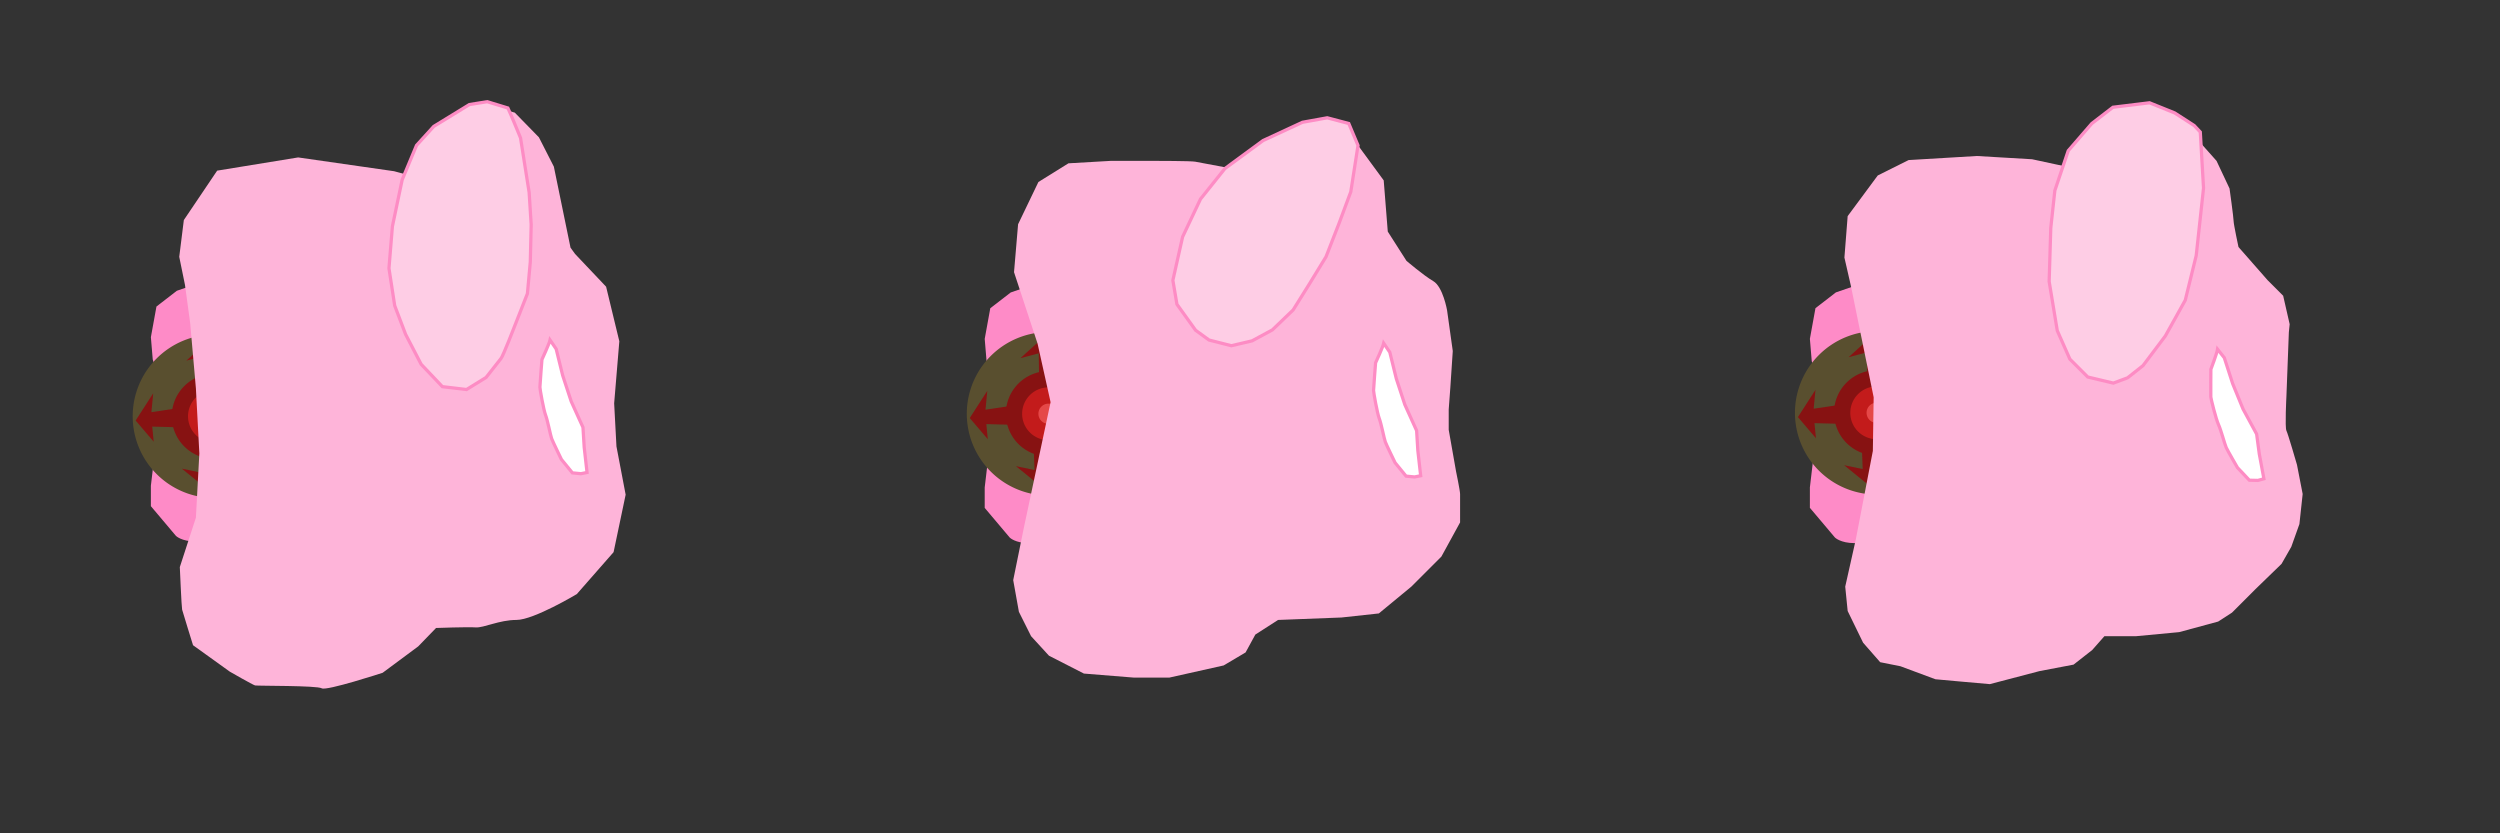 <?xml version="1.0" encoding="UTF-8" standalone="no"?>
<!-- Created with Inkscape (http://www.inkscape.org/) -->

<svg
   width="768"
   height="256"
   viewBox="0 0 768 256"
   version="1.1"
   id="svg1"
   xml:space="preserve"
   inkscape:version="1.4 (86a8ad7, 2024-10-11)"
   sodipodi:docname="EnemyInspect.svg"
   xmlns:inkscape="http://www.inkscape.org/namespaces/inkscape"
   xmlns:sodipodi="http://sodipodi.sourceforge.net/DTD/sodipodi-0.dtd"
   xmlns="http://www.w3.org/2000/svg"
   xmlns:svg="http://www.w3.org/2000/svg"><rect x="0" y="0" width="768" height="256" fill="#333333" stroke="none"/><sodipodi:namedview
     id="namedview1"
     pagecolor="#ffffff"
     bordercolor="#000000"
     borderopacity="0.25"
     inkscape:showpageshadow="2"
     inkscape:pageopacity="0.0"
     inkscape:pagecheckerboard="0"
     inkscape:deskcolor="#d1d1d1"
     inkscape:document-units="mm"
     showgrid="true"
     showguides="false"
     inkscape:zoom="1.0015858"
     inkscape:cx="576.58565"
     inkscape:cy="215.1588"
     inkscape:window-width="1920"
     inkscape:window-height="991"
     inkscape:window-x="-9"
     inkscape:window-y="-9"
     inkscape:window-maximized="1"
     inkscape:current-layer="layer1"><inkscape:grid
       id="grid1"
       units="px"
       originx="0"
       originy="0"
       spacingx="256"
       spacingy="256"
       empcolor="#0099e5"
       empopacity="0.302"
       color="#0099e5"
       opacity="0.149"
       empspacing="5"
       enabled="true"
       visible="true" /></sodipodi:namedview><defs
     id="defs1" /><g
     inkscape:label="Layer 1"
     inkscape:groupmode="layer"
     id="layer1"
     style="display:inline"><path
       style="display:inline;fill:#fe8bc7;fill-opacity:1;stroke-width:1.002;paint-order:stroke fill markers"
       d="m -453.405,87.423 -8.272,2.852 -6.275,4.849 -1.711,9.413 0.57,6.846 2.567,8.557 -0.285,10.269 c 0,0 -1.426,7.987 -1.711,10.269 -0.285,2.282 -1.141,9.698 -1.141,9.698 v 6.275 l 7.701,9.128 c 0,0 1.711,1.711 5.99,1.711 4.279,0 15.973,0.285 18.54,-3.708 2.567,-3.993 8.557,-11.98 10.269,-17.114 1.711,-5.134 5.134,-23.104 4.564,-27.953 -0.57,-4.849 -8.272,-23.96 -9.983,-24.245 -1.711,-0.285 -20.822,-6.846 -20.822,-6.846 z"
       id="path1"
       transform="translate(516.015,-0.956)" /><path
       style="display:inline;fill:#fe8bc7;fill-opacity:1;stroke-width:1.002;paint-order:stroke fill markers"
       d="m 318.761,86.994 -8.272,2.852 -6.275,4.849 -1.711,9.413 0.57,6.846 2.567,8.557 -0.285,10.269 c 0,0 -1.426,7.987 -1.711,10.269 -0.285,2.282 -1.141,9.698 -1.141,9.698 v 6.275 l 7.701,9.128 c 0,0 1.711,1.711 5.99,1.711 4.279,0 15.973,0.285 18.54,-3.708 2.567,-3.993 8.557,-11.98 10.269,-17.114 1.711,-5.134 5.134,-23.104 4.564,-27.953 -0.57,-4.849 -8.272,-23.96 -9.983,-24.245 -1.711,-0.285 -20.822,-6.846 -20.822,-6.846 z"
       id="path1-9" /><path
       style="display:inline;fill:#fe8bc7;fill-opacity:1;stroke-width:1.002;paint-order:stroke fill markers"
       d="m 572.255,86.973 -8.272,2.852 -6.275,4.849 -1.711,9.413 0.57,6.846 2.567,8.557 -0.285,10.269 c 0,0 -1.426,7.987 -1.711,10.269 -0.285,2.282 -1.141,9.698 -1.141,9.698 v 6.275 l 7.701,9.128 c 0,0 1.711,1.711 5.99,1.711 4.279,0 15.973,0.285 18.54,-3.708 2.567,-3.993 8.557,-11.98 10.269,-17.114 1.711,-5.134 5.134,-23.104 4.564,-27.953 -0.57,-4.849 -8.272,-23.96 -9.983,-24.245 -1.711,-0.285 -20.822,-6.846 -20.822,-6.846 z"
       id="path1-1" /><g
       inkscape:groupmode="layer"
       id="g32-54"
       inkscape:label="Core"
       transform="translate(5.368,0.103)"
       style="display:inline"><path
         style="fill:#594f2f;fill-opacity:1;stroke-width:1.002;paint-order:stroke fill markers"
         id="path25-3"
         sodipodi:type="arc"
         sodipodi:cx="60.507854"
         sodipodi:cy="127.77242"
         sodipodi:rx="25.11076"
         sodipodi:ry="25.11076"
         sodipodi:start="0"
         sodipodi:end="6.277348"
         sodipodi:open="true"
         sodipodi:arc-type="arc"
         d="M 85.619,127.772 A 25.111,25.111 0 0 1 60.544,152.883 25.111,25.111 0 0 1 35.397,127.846 25.111,25.111 0 0 1 60.398,102.662 25.111,25.111 0 0 1 85.618,127.626" /><path
         style="fill:#871212;fill-opacity:1;stroke-width:0.523;paint-order:stroke fill markers"
         id="path26-12"
         sodipodi:type="arc"
         sodipodi:cx="60.507614"
         sodipodi:cy="127.77242"
         sodipodi:rx="13.111"
         sodipodi:ry="13.111"
         sodipodi:start="0"
         sodipodi:end="6.277348"
         sodipodi:open="true"
         sodipodi:arc-type="arc"
         d="M 73.619,127.772 A 13.111,13.111 0 0 1 60.527,140.883 13.111,13.111 0 0 1 47.397,127.811 13.111,13.111 0 0 1 60.45,114.662 13.111,13.111 0 0 1 73.618,127.696" /><path
         style="fill:#c31b1b;fill-opacity:1;stroke-width:0.324;paint-order:stroke fill markers"
         id="path27-3"
         sodipodi:type="arc"
         sodipodi:cx="60.507614"
         sodipodi:cy="127.77242"
         sodipodi:rx="8.1110001"
         sodipodi:ry="8.1110001"
         sodipodi:start="0"
         sodipodi:end="6.277348"
         sodipodi:open="true"
         sodipodi:arc-type="arc"
         d="m 68.619,127.772 a 8.111,8.111 0 0 1 -8.099,8.111 8.111,8.111 0 0 1 -8.123,-8.087 8.111,8.111 0 0 1 8.075,-8.135 8.111,8.111 0 0 1 8.146,8.064" /><path
         style="fill:#e54848;fill-opacity:1;stroke-width:0.124;paint-order:stroke fill markers"
         id="path28-3"
         sodipodi:type="arc"
         sodipodi:cx="60.507614"
         sodipodi:cy="127.77242"
         sodipodi:rx="3.1110001"
         sodipodi:ry="3.1110001"
         sodipodi:start="0"
         sodipodi:end="6.277348"
         sodipodi:open="true"
         sodipodi:arc-type="arc"
         d="m 63.619,127.772 a 3.111,3.111 0 0 1 -3.106,3.111 3.111,3.111 0 0 1 -3.116,-3.102 3.111,3.111 0 0 1 3.097,-3.12 3.111,3.111 0 0 1 3.125,3.093" /><path
         style="fill:#871212;fill-opacity:1;stroke-width:1.002;paint-order:stroke fill markers"
         d="m 49.263,131.151 -7.866,-0.202 0.454,4.639 -5.547,-6.505 5.395,-8.37 -0.555,5.799 8.37,-1.261 z"
         id="path29-4" /><path
         style="fill:#871212;fill-opacity:1;stroke-width:1.002;paint-order:stroke fill markers"
         d="m 61.712,137.499 -1.07,7.796 4.661,0.062 -7.078,4.794 -7.723,-6.287 5.702,1.192 -0.328,-8.458 z"
         id="path30-1" /><path
         style="fill:#871212;fill-opacity:1;stroke-width:1.002;paint-order:stroke fill markers"
         d="m 71.909,125.216 7.779,1.185 0.13,-4.659 4.689,7.148 -6.4,7.629 1.276,-5.684 -8.462,0.203 z"
         id="path31-13" /><path
         style="fill:#871212;fill-opacity:1;stroke-width:1.002;paint-order:stroke fill markers"
         d="m 63.397,116.447 -1.484,-7.727 4.651,-0.31 -7.324,-4.409 -7.376,6.691 5.63,-1.495 0.124,8.464 z"
         id="path32-87" /><g
         inkscape:groupmode="layer"
         id="g32-54-2"
         inkscape:label="Core"
         transform="translate(256.235,-0.765)"
         style="display:inline"><path
           style="fill:#594f2f;fill-opacity:1;stroke-width:1.002;paint-order:stroke fill markers"
           id="path25-3-3"
           sodipodi:type="arc"
           sodipodi:cx="60.507854"
           sodipodi:cy="127.77242"
           sodipodi:rx="25.11076"
           sodipodi:ry="25.11076"
           sodipodi:start="0"
           sodipodi:end="6.277348"
           sodipodi:open="true"
           sodipodi:arc-type="arc"
           d="M 85.619,127.772 A 25.111,25.111 0 0 1 60.544,152.883 25.111,25.111 0 0 1 35.397,127.846 25.111,25.111 0 0 1 60.398,102.662 25.111,25.111 0 0 1 85.618,127.626" /><path
           style="fill:#871212;fill-opacity:1;stroke-width:0.523;paint-order:stroke fill markers"
           id="path26-12-3"
           sodipodi:type="arc"
           sodipodi:cx="60.507614"
           sodipodi:cy="127.77242"
           sodipodi:rx="13.111"
           sodipodi:ry="13.111"
           sodipodi:start="0"
           sodipodi:end="6.277348"
           sodipodi:open="true"
           sodipodi:arc-type="arc"
           d="M 73.619,127.772 A 13.111,13.111 0 0 1 60.527,140.883 13.111,13.111 0 0 1 47.397,127.811 13.111,13.111 0 0 1 60.45,114.662 13.111,13.111 0 0 1 73.618,127.696" /><path
           style="fill:#c31b1b;fill-opacity:1;stroke-width:0.324;paint-order:stroke fill markers"
           id="path27-3-4"
           sodipodi:type="arc"
           sodipodi:cx="60.507614"
           sodipodi:cy="127.77242"
           sodipodi:rx="8.1110001"
           sodipodi:ry="8.1110001"
           sodipodi:start="0"
           sodipodi:end="6.277348"
           sodipodi:open="true"
           sodipodi:arc-type="arc"
           d="m 68.619,127.772 a 8.111,8.111 0 0 1 -8.099,8.111 8.111,8.111 0 0 1 -8.123,-8.087 8.111,8.111 0 0 1 8.075,-8.135 8.111,8.111 0 0 1 8.146,8.064" /><path
           style="fill:#e54848;fill-opacity:1;stroke-width:0.124;paint-order:stroke fill markers"
           id="path28-3-1"
           sodipodi:type="arc"
           sodipodi:cx="60.507614"
           sodipodi:cy="127.77242"
           sodipodi:rx="3.1110001"
           sodipodi:ry="3.1110001"
           sodipodi:start="0"
           sodipodi:end="6.277348"
           sodipodi:open="true"
           sodipodi:arc-type="arc"
           d="m 63.619,127.772 a 3.111,3.111 0 0 1 -3.106,3.111 3.111,3.111 0 0 1 -3.116,-3.102 3.111,3.111 0 0 1 3.097,-3.12 3.111,3.111 0 0 1 3.125,3.093" /><path
           style="fill:#871212;fill-opacity:1;stroke-width:1.002;paint-order:stroke fill markers"
           d="m 49.263,131.151 -7.866,-0.202 0.454,4.639 -5.547,-6.505 5.395,-8.37 -0.555,5.799 8.37,-1.261 z"
           id="path29-4-1" /><path
           style="fill:#871212;fill-opacity:1;stroke-width:1.002;paint-order:stroke fill markers"
           d="m 61.712,137.499 -1.07,7.796 4.661,0.062 -7.078,4.794 -7.723,-6.287 5.702,1.192 -0.328,-8.458 z"
           id="path30-1-3" /><path
           style="fill:#871212;fill-opacity:1;stroke-width:1.002;paint-order:stroke fill markers"
           d="m 71.909,125.216 7.779,1.185 0.13,-4.659 4.689,7.148 -6.4,7.629 1.276,-5.684 -8.462,0.203 z"
           id="path31-13-8" /><path
           style="fill:#871212;fill-opacity:1;stroke-width:1.002;paint-order:stroke fill markers"
           d="m 63.397,116.447 -1.484,-7.727 4.651,-0.31 -7.324,-4.409 -7.376,6.691 5.63,-1.495 0.124,8.464 z"
           id="path32-87-7" /><g
           inkscape:groupmode="layer"
           id="g32-54-7"
           inkscape:label="Core"
           transform="translate(254.412,-0.294)"
           style="display:inline"><path
             style="fill:#594f2f;fill-opacity:1;stroke-width:1.002;paint-order:stroke fill markers"
             id="path25-3-9"
             sodipodi:type="arc"
             sodipodi:cx="60.507854"
             sodipodi:cy="127.77242"
             sodipodi:rx="25.11076"
             sodipodi:ry="25.11076"
             sodipodi:start="0"
             sodipodi:end="6.277348"
             sodipodi:open="true"
             sodipodi:arc-type="arc"
             d="M 85.619,127.772 A 25.111,25.111 0 0 1 60.544,152.883 25.111,25.111 0 0 1 35.397,127.846 25.111,25.111 0 0 1 60.398,102.662 25.111,25.111 0 0 1 85.618,127.626" /><path
             style="fill:#871212;fill-opacity:1;stroke-width:0.523;paint-order:stroke fill markers"
             id="path26-12-31"
             sodipodi:type="arc"
             sodipodi:cx="60.507614"
             sodipodi:cy="127.77242"
             sodipodi:rx="13.111"
             sodipodi:ry="13.111"
             sodipodi:start="0"
             sodipodi:end="6.277348"
             sodipodi:open="true"
             sodipodi:arc-type="arc"
             d="M 73.619,127.772 A 13.111,13.111 0 0 1 60.527,140.883 13.111,13.111 0 0 1 47.397,127.811 13.111,13.111 0 0 1 60.45,114.662 13.111,13.111 0 0 1 73.618,127.696" /><path
             style="fill:#c31b1b;fill-opacity:1;stroke-width:0.324;paint-order:stroke fill markers"
             id="path27-3-9"
             sodipodi:type="arc"
             sodipodi:cx="60.507614"
             sodipodi:cy="127.77242"
             sodipodi:rx="8.1110001"
             sodipodi:ry="8.1110001"
             sodipodi:start="0"
             sodipodi:end="6.277348"
             sodipodi:open="true"
             sodipodi:arc-type="arc"
             d="m 68.619,127.772 a 8.111,8.111 0 0 1 -8.099,8.111 8.111,8.111 0 0 1 -8.123,-8.087 8.111,8.111 0 0 1 8.075,-8.135 8.111,8.111 0 0 1 8.146,8.064" /><path
             style="fill:#e54848;fill-opacity:1;stroke-width:0.124;paint-order:stroke fill markers"
             id="path28-3-8"
             sodipodi:type="arc"
             sodipodi:cx="60.507614"
             sodipodi:cy="127.77242"
             sodipodi:rx="3.1110001"
             sodipodi:ry="3.1110001"
             sodipodi:start="0"
             sodipodi:end="6.277348"
             sodipodi:open="true"
             sodipodi:arc-type="arc"
             d="m 63.619,127.772 a 3.111,3.111 0 0 1 -3.106,3.111 3.111,3.111 0 0 1 -3.116,-3.102 3.111,3.111 0 0 1 3.097,-3.12 3.111,3.111 0 0 1 3.125,3.093" /><path
             style="fill:#871212;fill-opacity:1;stroke-width:1.002;paint-order:stroke fill markers"
             d="m 49.263,131.151 -7.866,-0.202 0.454,4.639 -5.547,-6.505 5.395,-8.37 -0.555,5.799 8.37,-1.261 z"
             id="path29-4-6" /><path
             style="fill:#871212;fill-opacity:1;stroke-width:1.002;paint-order:stroke fill markers"
             d="m 61.712,137.499 -1.07,7.796 4.661,0.062 -7.078,4.794 -7.723,-6.287 5.702,1.192 -0.328,-8.458 z"
             id="path30-1-5" /><path
             style="fill:#871212;fill-opacity:1;stroke-width:1.002;paint-order:stroke fill markers"
             d="m 71.909,125.216 7.779,1.185 0.13,-4.659 4.689,7.148 -6.4,7.629 1.276,-5.684 -8.462,0.203 z"
             id="path31-13-0" /><path
             style="fill:#871212;fill-opacity:1;stroke-width:1.002;paint-order:stroke fill markers"
             d="m 63.397,116.447 -1.484,-7.727 4.651,-0.31 -7.324,-4.409 -7.376,6.691 5.63,-1.495 0.124,8.464 z"
             id="path32-87-2" /></g></g></g></g><g
     inkscape:groupmode="layer"
     id="layer3"
     inkscape:label="Layer 2"
     style="display:inline"><path
       style="fill:#feb4d9;fill-opacity:1;stroke-width:1.002;paint-order:stroke fill markers"
       d="m 175.261,76.07 -5.118,-24.886 -4.589,-9.001 -7.413,-7.589 -3.177,-0.882 5.295,20.827 2.294,12.355 0.529,2.647 -17.65,-10.237 -24.357,-6.707 -29.475,-4.236 -24.886,4.059 -10.237,15.179 -1.412,11.296 1.765,8.648 1.588,11.649 1.765,20.121 1.059,19.944 -1.059,19.768 -4.942,15.179 c 0,0 0.529,12.355 0.706,13.061 0.176,0.706 3.353,10.943 3.353,10.943 l 11.296,8.119 c 0,0 7.06,4.059 7.766,4.236 0.706,0.176 19.062,0 20.474,0.882 1.412,0.882 18.709,-4.765 18.709,-4.765 l 10.943,-8.119 5.471,-5.648 c 0,0 9.707,-0.353 12.178,-0.176 2.471,0.176 7.236,-2.294 12.531,-2.294 5.295,0 18.532,-7.942 18.532,-7.942 l 11.296,-12.884 3.706,-17.65 -2.824,-14.826 -0.706,-13.237 1.588,-19.062 -4.059,-16.767 -9.531,-10.06 z"
       id="path2" /><path
       style="fill:#feb4d9;fill-opacity:1;stroke-width:1.002;paint-order:stroke fill markers"
       d="m 410.599,66.145 4.243,-10.733 -0.749,-14.976 10.983,14.976 1.248,15.725 5.741,8.986 c 0,0 5.242,4.493 8.237,6.24 2.995,1.747 4.243,8.986 4.243,8.986 l 1.747,12.48 -0.749,11.232 -0.499,6.739 v 6.24 l 2.246,12.73 c 0,0 1.248,5.99 1.248,6.989 0,0.998 0,8.736 0,8.736 l -5.741,10.483 -9.235,9.235 -9.984,8.237 -11.482,1.248 -19.469,0.749 -6.989,4.493 -2.995,5.491 -6.739,3.994 -16.723,3.744 h -10.733 l -15.475,-1.248 -10.733,-5.491 -5.491,-5.99 -3.744,-7.488 -1.747,-9.735 3.245,-15.975 8.237,-38.689 -3.994,-17.971 -7.239,-21.965 1.248,-14.727 6.24,-12.979 9.235,-5.741 12.979,-0.749 h 13.479 c 0,0 11.232,0 12.48,0.25 1.248,0.25 11.981,2.246 11.981,2.246 z"
       id="path3" /><path
       style="fill:#feb4d9;fill-opacity:1;stroke-width:1.002;paint-order:stroke fill markers"
       d="m 703.135,102.088 -0.749,19.719 c 0,0 -0.499,9.485 0,10.483 0.499,0.998 3.245,10.483 3.245,10.483 l 1.747,8.986 -0.998,9.235 -2.496,6.989 -2.995,5.242 -7.987,7.738 -7.239,7.239 -4.243,2.746 -11.981,3.245 -13.229,1.248 h -9.735 l -3.744,4.243 -5.741,4.493 -10.483,1.997 -15.226,3.994 -8.487,-0.749 -8.237,-0.749 -10.733,-3.994 -6.24,-1.248 -5.242,-5.99 -4.742,-9.735 -0.749,-7.488 3.245,-14.477 5.242,-27.207 0.25,-16.474 -6.989,-34.196 -1.997,-8.736 0.998,-12.73 9.235,-12.48 9.485,-4.742 20.967,-1.248 16.973,0.998 c 0,0 15.975,3.494 16.973,3.494 0.998,0 19.469,6.49 19.469,6.49 l 14.477,5.741 -2.995,-16.224 -3.494,-12.73 12.231,13.728 3.994,8.487 c 0,0 1.248,8.986 1.248,9.984 0,0.998 1.498,7.987 1.498,7.987 l 8.986,10.234 4.742,4.742 1.997,8.736 z"
       id="path4" /></g><g
     inkscape:groupmode="layer"
     id="layer4"
     inkscape:label="Layer 3"><path
       style="fill:#fecde5;fill-opacity:1;stroke-width:1.002;paint-order:stroke fill markers;stroke:#fd8cc4;stroke-opacity:1"
       d="m 156.023,33.181 c 0.706,1.412 3.883,9.178 3.883,9.178 l 2.647,16.767 0.624,9.895 -0.271,11.462 -0.882,9.707 -3.883,9.884 c 0,0 -3.53,9.178 -4.236,10.06 -0.706,0.882 -4.589,5.824 -4.589,5.824 l -6.001,3.706 -7.413,-0.882 -6.53,-6.883 -4.765,-9.178 -3.353,-8.825 -1.765,-11.472 1.059,-12.884 3,-14.296 4.412,-10.59 5.295,-5.824 10.943,-6.707 5.471,-0.882 z"
       id="path5"
       sodipodi:nodetypes="cccccccscccccccccccccc" /><path
       style="fill:#fecde5;fill-opacity:1;stroke-width:1.002;paint-order:stroke fill markers;stroke:#fd8cc4;stroke-opacity:1"
       d="m 417.182,44.679 -2.215,14.227 -3.619,9.735 -3.994,10.234 -5.117,8.362 -4.992,7.987 -6.365,6.115 -6.24,3.37 -6.365,1.498 -6.864,-1.747 -4.118,-2.995 -5.741,-7.987 -1.248,-7.363 2.995,-13.354 5.491,-11.607 7.488,-9.36 11.731,-8.611 12.106,-5.616 7.613,-1.373 6.615,1.747 z"
       id="path6"
       sodipodi:nodetypes="ccccccccccccccccccccc" /><path
       style="fill:#fecde5;fill-opacity:1;stroke-width:1.002;paint-order:stroke fill markers;stroke:#fd8cc4;stroke-opacity:1"
       d="m 675.928,40.561 0.998,17.223 -2.246,20.717 -3.37,13.728 -6.115,10.983 -6.864,9.111 -4.742,3.744 -4.368,1.622 -7.863,-1.872 -5.491,-5.491 -3.869,-8.736 -2.496,-15.101 0.499,-16.474 1.248,-11.482 4.118,-12.231 7.239,-8.362 6.49,-4.992 11.232,-1.373 7.738,3.12 5.99,3.869 z"
       id="path7" /></g><g
     inkscape:groupmode="layer"
     id="layer5"
     inkscape:label="Layer 4"><path
       style="fill:#ffffff;fill-opacity:1;stroke:#fd8cc4;stroke-width:1.002;stroke-opacity:1;paint-order:stroke fill markers"
       d="m 168.982,104.459 c -0.25,1.123 -2.496,5.99 -2.496,5.99 0,0 -0.624,7.863 -0.624,8.487 0,0.624 1.123,6.989 1.747,8.611 0.624,1.622 1.498,6.24 1.872,7.239 0.374,0.998 2.995,6.365 2.995,6.365 l 3.37,4.118 2.621,0.25 1.872,-0.374 -0.874,-7.738 -0.374,-6.115 -3.619,-7.987 -2.621,-7.987 -1.997,-8.112 z"
       id="path8" /><path
       style="fill:#ffffff;fill-opacity:1;stroke:#fd8cc4;stroke-width:1.002;stroke-opacity:1;paint-order:stroke fill markers"
       d="m 425.076,105.458 c -0.25,1.123 -2.496,5.99 -2.496,5.99 0,0 -0.624,7.863 -0.624,8.487 0,0.624 1.123,6.989 1.747,8.611 0.624,1.622 1.498,6.24 1.872,7.239 0.374,0.998 2.995,6.365 2.995,6.365 l 3.37,4.118 2.621,0.25 1.872,-0.374 -0.874,-7.738 -0.374,-6.115 -3.619,-7.987 -2.621,-7.987 -1.997,-8.112 z"
       id="path9" /><path
       style="fill:#ffffff;fill-opacity:1;stroke:#fd8cc4;stroke-width:1.002;stroke-opacity:1;paint-order:stroke fill markers"
       d="m 681.243,107.301 c -0.169,1.138 -2.063,6.153 -2.063,6.153 0,0 -0.063,7.887 -0.018,8.509 0.044,0.622 1.618,6.891 2.356,8.465 0.738,1.574 1.938,6.118 2.383,7.087 0.445,0.969 3.441,6.136 3.441,6.136 l 3.654,3.868 2.632,0.062 1.841,-0.507 -1.422,-7.656 -0.809,-6.073 -4.179,-7.709 -3.183,-7.78 -2.569,-7.949 z"
       id="path10" /></g></svg>
